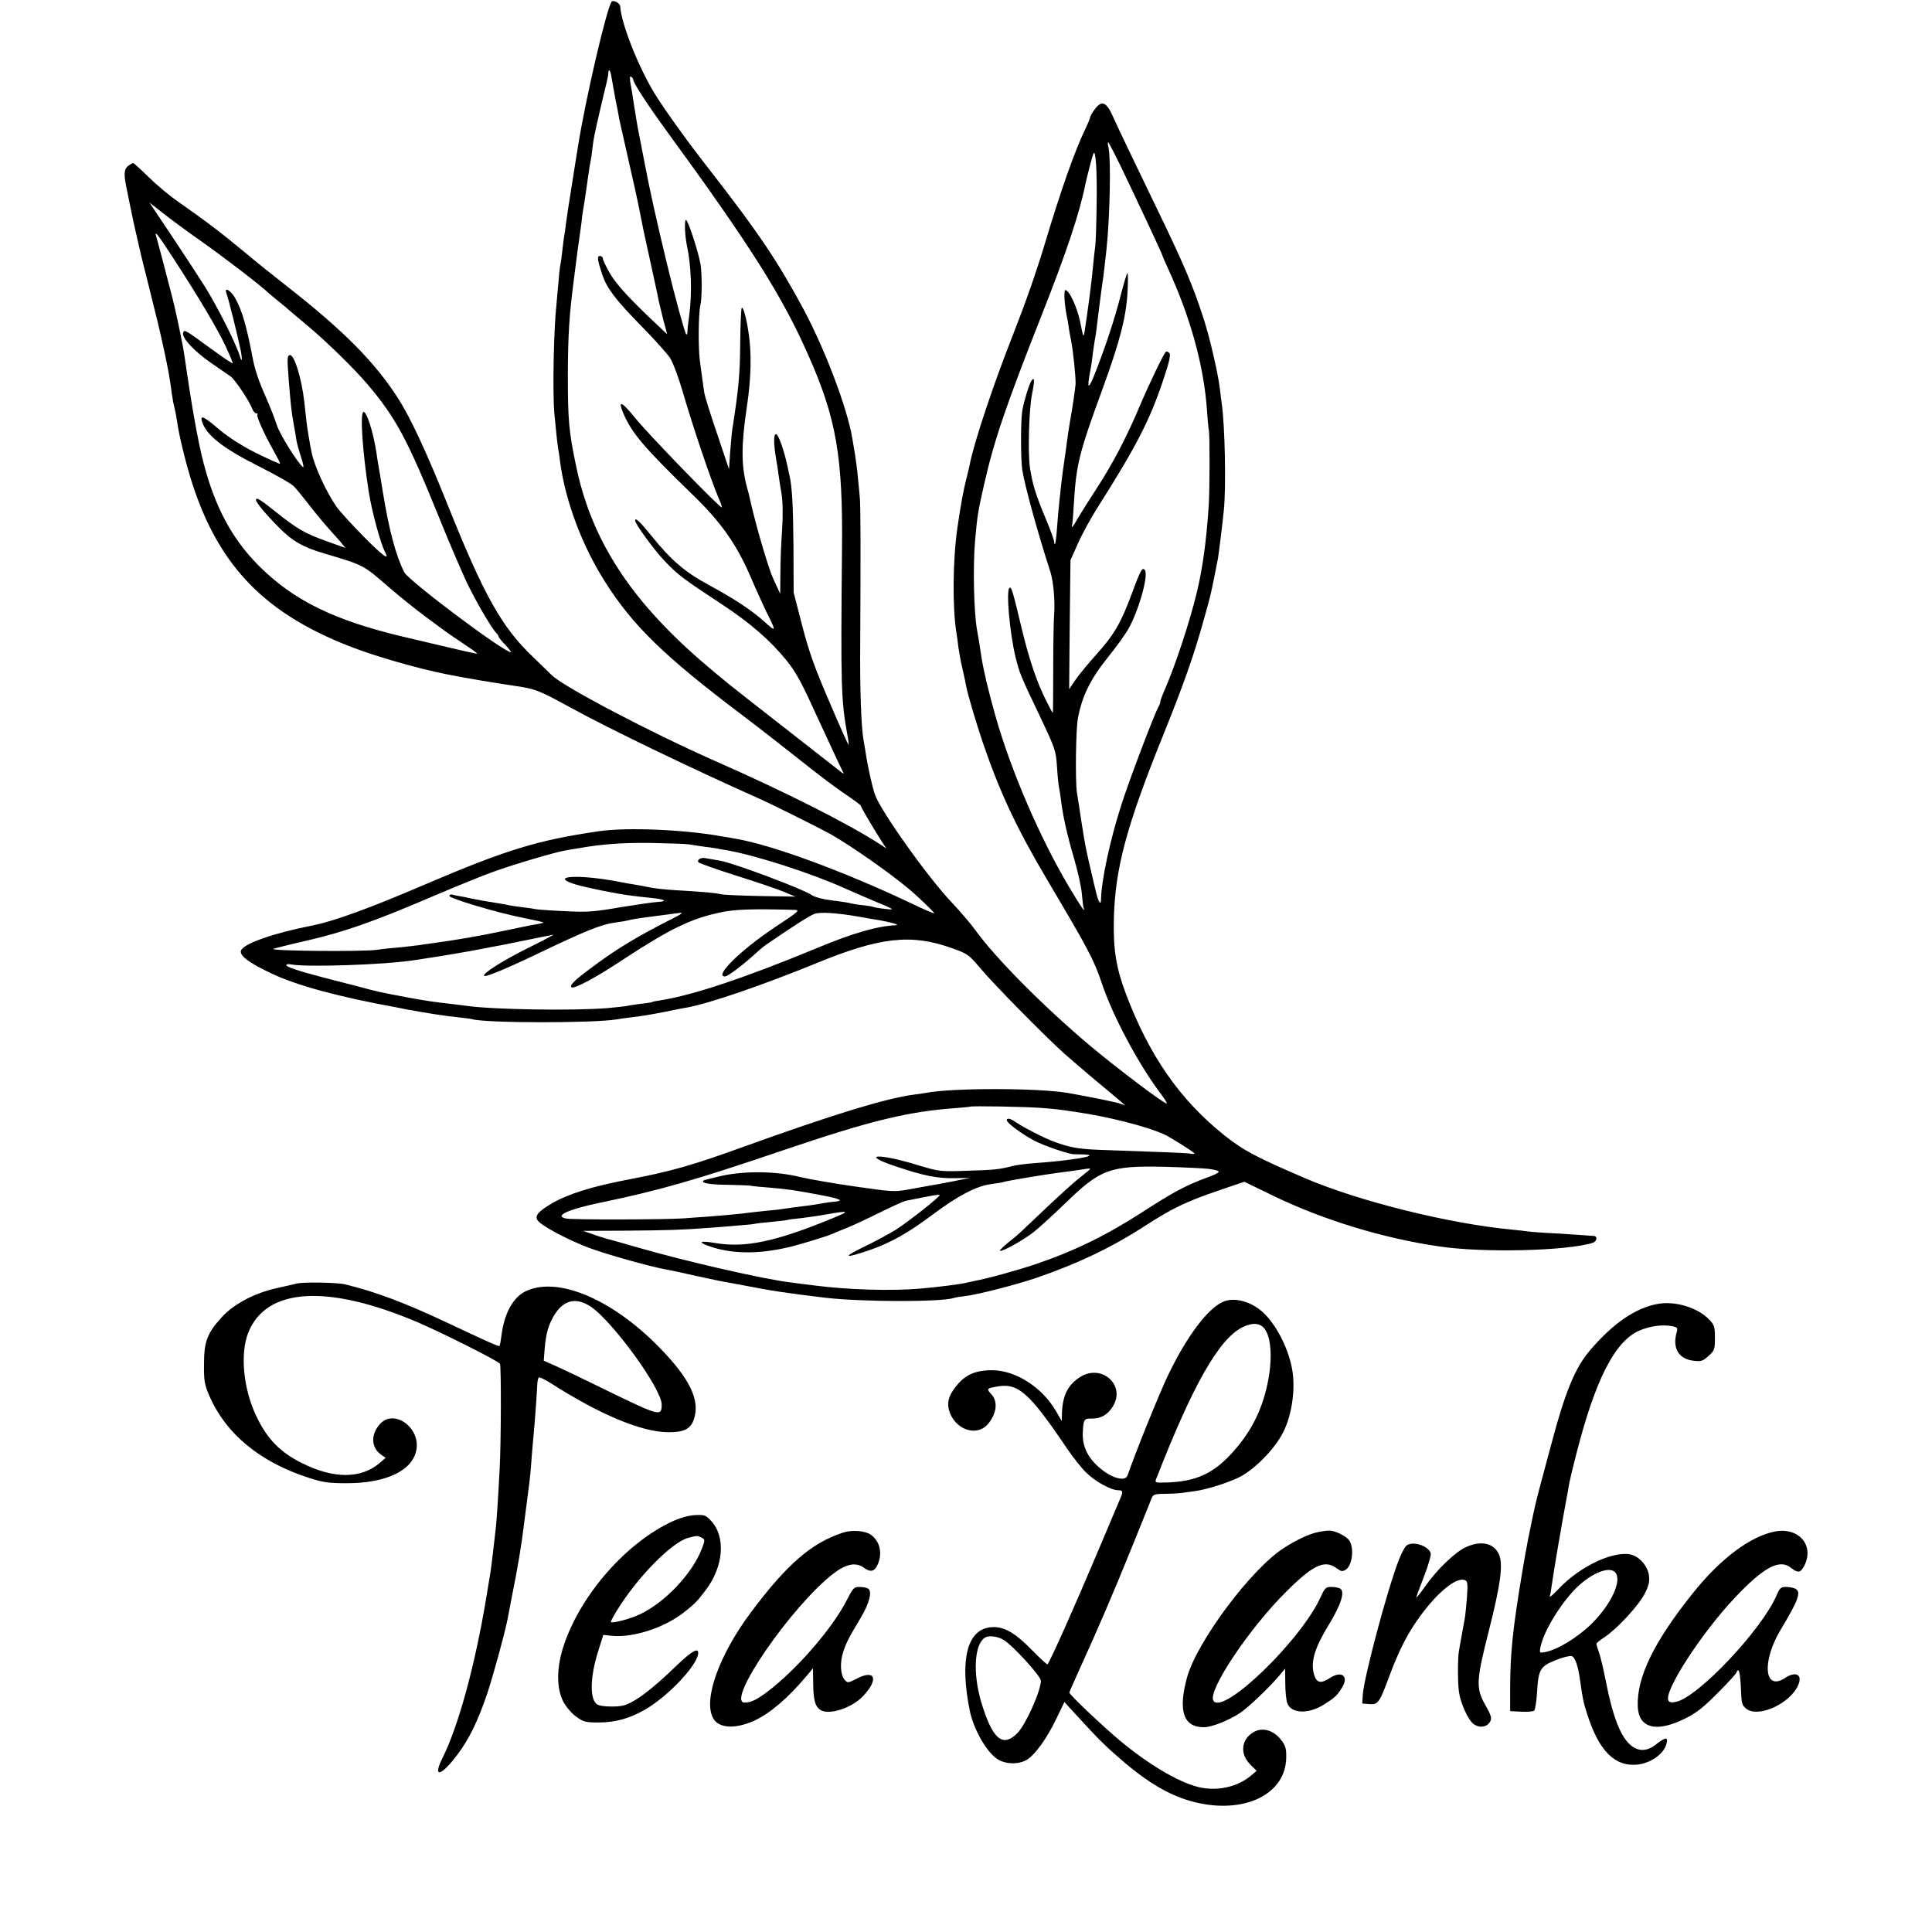 <?xml version="1.0" standalone="no"?>
<!DOCTYPE svg PUBLIC "-//W3C//DTD SVG 20010904//EN"
 "http://www.w3.org/TR/2001/REC-SVG-20010904/DTD/svg10.dtd">
<svg version="1.0" xmlns="http://www.w3.org/2000/svg"
 width="1019pt" height="1019pt" viewBox="0 0 1019 1019"
 preserveAspectRatio="xMidYMid meet">
<g transform="translate(0,1019) scale(0.1,-0.1)"
fill="#000000" stroke="none">
<path d="M3225 10180 c-28 -46 -136 -509 -176 -759 -11 -69 -29 -180 -39 -246
-11 -66 -22 -140 -25 -165 -3 -25 -7 -56 -10 -70 -2 -14 -7 -50 -10 -80 -3
-30 -8 -62 -10 -70 -2 -8 -7 -51 -10 -95 -4 -44 -9 -93 -10 -110 -15 -133 -21
-473 -11 -577 3 -32 8 -82 11 -112 3 -29 7 -62 9 -72 2 -11 7 -41 10 -69 27
-204 114 -439 235 -630 147 -234 314 -396 726 -707 77 -58 214 -165 305 -237
91 -73 200 -155 243 -183 42 -28 77 -54 77 -58 0 -7 76 -135 115 -195 l20 -30
-35 23 c-171 110 -491 272 -870 439 -337 149 -798 391 -859 451 -20 20 -66 64
-100 97 -164 156 -259 325 -451 805 -111 277 -196 459 -261 560 -121 189 -289
358 -579 585 -63 49 -167 132 -230 185 -119 99 -203 163 -350 266 -47 32 -118
92 -158 132 -40 39 -76 72 -80 72 -4 0 -15 -7 -26 -15 -20 -15 -23 -40 -13
-95 6 -33 44 -217 52 -250 2 -8 9 -37 15 -65 6 -27 13 -57 15 -65 2 -8 15 -62
30 -120 56 -224 67 -269 90 -375 23 -109 31 -151 41 -230 3 -22 9 -56 14 -75
5 -19 12 -57 16 -85 3 -27 21 -110 40 -183 135 -525 385 -807 884 -997 131
-50 349 -112 494 -141 114 -22 218 -40 351 -60 120 -17 134 -23 310 -119 202
-111 647 -325 980 -473 73 -32 335 -163 390 -194 106 -61 297 -194 403 -282
50 -41 142 -129 139 -133 -2 -2 -60 23 -128 56 -351 166 -728 305 -918 337
-14 3 -51 9 -81 14 -198 35 -494 47 -640 26 -329 -48 -490 -98 -928 -285 -279
-120 -469 -189 -578 -211 -226 -45 -384 -102 -384 -139 0 -27 49 -62 161 -115
135 -64 351 -123 664 -180 17 -3 41 -8 55 -11 103 -19 208 -35 262 -40 34 -4
69 -8 76 -10 67 -22 653 -22 768 -1 10 2 46 7 79 11 33 3 105 15 160 26 55 11
113 23 129 25 118 22 391 115 680 233 338 139 502 157 717 80 82 -29 89 -34
148 -104 67 -81 338 -356 441 -449 36 -32 112 -97 169 -145 57 -47 116 -96
130 -109 l26 -22 -27 9 c-22 8 -140 32 -273 56 -155 27 -609 28 -750 1 -11 -2
-42 -7 -69 -10 -150 -21 -421 -104 -893 -274 -267 -97 -386 -131 -603 -172
-199 -38 -323 -77 -409 -127 -73 -43 -91 -65 -76 -89 18 -28 157 -102 270
-145 94 -35 321 -99 410 -115 17 -3 80 -16 140 -30 61 -13 124 -27 140 -30 17
-3 75 -14 130 -24 147 -29 223 -40 430 -65 192 -22 608 -23 676 -1 8 3 34 7
59 10 64 7 269 60 370 94 225 77 405 163 585 280 138 89 213 125 377 181 l141
48 161 -78 c258 -124 571 -220 866 -263 234 -35 674 -24 811 19 21 7 26 34 7
36 -53 4 -109 8 -209 14 -65 3 -128 8 -140 10 -13 2 -49 6 -79 9 -334 31 -809
149 -1095 271 -254 109 -327 147 -425 225 -237 189 -398 421 -522 749 -52 139
-67 233 -63 401 7 260 67 485 257 955 110 273 163 423 214 605 43 154 39 136
78 335 4 23 23 175 31 255 12 120 6 441 -11 560 -3 19 -7 55 -10 80 -10 82
-54 273 -86 370 -58 180 -108 295 -254 596 -126 261 -188 390 -222 465 -36 82
-60 92 -97 44 -14 -19 -25 -38 -25 -42 0 -5 -11 -33 -25 -62 -55 -113 -127
-316 -211 -596 -48 -160 -105 -322 -171 -490 -106 -269 -204 -564 -228 -683
-1 -9 -10 -44 -18 -77 -18 -73 -27 -121 -47 -256 -25 -170 -27 -420 -6 -554 3
-16 8 -52 11 -80 4 -27 13 -79 22 -115 8 -36 17 -76 19 -90 9 -46 53 -194 87
-295 92 -268 178 -451 337 -720 225 -380 249 -426 291 -550 57 -172 194 -428
307 -578 24 -31 40 -57 35 -57 -16 0 -258 183 -397 299 -248 208 -508 470
-613 617 -23 32 -79 97 -123 144 -126 132 -377 485 -406 571 -14 40 -39 154
-49 224 -4 22 -8 51 -11 65 -12 70 -19 272 -17 500 3 506 2 736 -2 774 -2 22
-6 69 -10 105 -3 36 -10 91 -15 121 -5 30 -12 71 -15 90 -27 159 -142 464
-257 679 -133 248 -236 402 -492 731 -121 154 -242 323 -294 408 -86 141 -175
366 -181 459 -1 17 -38 36 -46 23z m1 -402 c3 -18 12 -68 20 -111 9 -42 18
-90 20 -105 3 -15 25 -112 49 -217 24 -104 51 -226 59 -270 9 -44 18 -89 20
-100 5 -21 64 -295 72 -330 2 -11 6 -31 9 -45 3 -14 14 -58 24 -99 l20 -74
-52 49 c-144 135 -217 215 -250 272 -20 35 -37 70 -37 78 0 7 -7 14 -15 14
-17 0 -15 -18 12 -100 24 -70 68 -129 203 -267 69 -70 137 -146 152 -168 16
-23 45 -100 67 -175 58 -199 150 -470 190 -564 12 -27 20 -50 18 -52 -7 -7
-393 391 -459 474 -68 84 -90 94 -62 26 45 -107 108 -182 368 -434 145 -140
228 -257 299 -419 32 -75 72 -162 88 -196 55 -109 54 -111 -8 -55 -71 63 -155
119 -297 196 -124 67 -198 131 -300 258 -62 76 -86 99 -86 80 0 -17 97 -151
153 -210 70 -75 103 -99 307 -233 148 -98 250 -186 339 -295 44 -54 78 -114
140 -251 94 -203 139 -301 154 -330 9 -17 8 -18 -4 -9 -34 27 -368 288 -490
383 -267 208 -420 350 -557 513 -183 220 -297 451 -352 713 -40 189 -45 248
-45 490 1 212 7 309 31 495 8 63 17 134 20 156 3 23 7 52 9 64 2 12 7 48 11
79 3 31 7 63 9 71 7 37 20 128 30 200 3 25 8 52 10 60 2 8 7 40 10 70 5 47 13
83 40 200 2 8 11 47 20 85 22 89 23 97 24 114 2 24 12 5 17 -31z m114 -9 c0
-16 79 -137 179 -274 438 -600 608 -868 745 -1180 147 -331 182 -535 177
-1020 -7 -728 -5 -798 29 -985 5 -25 7 -46 5 -48 -1 -1 -47 100 -100 225 -79
183 -107 262 -144 403 l-45 175 -1 245 c-2 217 -7 310 -21 372 -2 10 -6 28 -9
41 -17 85 -49 177 -62 177 -14 0 -13 -55 2 -140 3 -14 7 -43 10 -65 3 -22 10
-71 17 -109 7 -45 8 -113 3 -190 -5 -67 -9 -170 -9 -230 l-1 -108 -36 78 c-28
61 -95 292 -124 424 -1 8 -8 35 -15 59 -31 115 -31 223 -1 424 23 152 26 285
9 393 -12 81 -28 137 -36 130 -3 -4 -7 -89 -8 -189 -1 -161 -9 -245 -41 -447
-3 -19 -8 -75 -12 -125 l-6 -90 -62 185 c-35 102 -65 199 -68 216 -6 38 -13
91 -24 174 -9 71 -7 250 3 290 9 34 9 166 1 215 -11 65 -66 235 -77 235 -9 0
-6 -84 5 -135 23 -106 28 -252 12 -370 -5 -33 -9 -70 -9 -83 0 -12 -3 -19 -7
-15 -8 10 -62 207 -104 383 -53 220 -90 387 -115 520 -18 91 -34 174 -36 185
-2 11 -11 63 -19 115 -8 52 -17 110 -21 128 -3 23 -2 32 5 27 6 -3 11 -11 11
-16z m2571 -456 c81 -168 219 -463 219 -468 0 -3 14 -35 31 -72 119 -260 189
-515 205 -747 3 -45 7 -92 10 -105 5 -26 5 -314 -1 -401 -12 -180 -31 -321
-61 -448 -36 -154 -120 -408 -175 -529 -10 -24 -19 -47 -19 -53 0 -6 -4 -18
-10 -28 -21 -37 -151 -378 -193 -509 -61 -187 -109 -409 -110 -510 -1 -32 -15
-8 -27 45 -8 31 -15 62 -16 67 -38 163 -37 154 -60 300 -8 55 -19 125 -24 155
-9 58 -6 330 5 390 21 116 66 209 160 325 40 50 87 114 104 144 54 91 109 282
90 313 -13 20 -23 3 -69 -122 -57 -154 -95 -220 -186 -320 -42 -47 -92 -107
-111 -135 l-34 -50 3 340 4 340 40 90 c22 50 69 135 104 190 202 318 275 460
344 667 32 95 42 136 34 145 -6 7 -14 11 -18 8 -11 -7 -86 -163 -140 -290 -68
-161 -142 -302 -222 -425 -41 -63 -87 -136 -102 -162 -27 -47 -39 -61 -31 -35
2 6 6 57 9 112 12 202 28 268 147 592 96 264 128 386 136 523 3 58 3 102 -1
99 -4 -4 -20 -58 -36 -120 -30 -120 -88 -293 -139 -419 -31 -77 -38 -71 -22
17 6 27 12 72 15 99 4 27 8 60 11 74 3 14 7 41 9 60 6 50 26 210 31 240 4 23
13 103 21 175 18 170 24 468 11 535 -4 16 -5 30 -2 30 2 0 32 -57 66 -127z
m-127 -198 c-1 -93 -4 -192 -7 -220 -4 -27 -9 -77 -12 -110 -8 -86 -26 -223
-44 -340 -6 -38 -7 -37 -23 43 -16 80 -58 172 -79 172 -9 0 -5 -74 7 -135 3
-11 7 -36 10 -55 2 -19 9 -55 14 -80 11 -59 24 -187 23 -225 -2 -25 -13 -106
-29 -195 -6 -33 -11 -68 -24 -165 -6 -44 -13 -91 -15 -105 -7 -51 -25 -217
-30 -295 -3 -43 -8 -81 -10 -84 -3 -2 -5 3 -5 11 0 9 -19 60 -41 114 -57 135
-74 192 -87 279 -11 81 -5 304 11 385 15 75 14 97 -4 70 -12 -20 -38 -104 -47
-155 -9 -52 -9 -257 0 -315 14 -86 82 -333 148 -536 16 -50 25 -153 20 -222
-3 -35 -5 -167 -5 -293 0 -126 -1 -229 -2 -229 -2 0 -18 30 -37 68 -47 94 -88
214 -126 372 -49 205 -55 225 -65 220 -20 -10 0 -235 31 -365 21 -84 26 -98
125 -305 85 -179 88 -188 94 -275 3 -49 8 -99 11 -110 2 -11 6 -33 8 -50 11
-95 32 -191 73 -330 19 -66 37 -147 39 -180 3 -33 7 -66 9 -72 11 -32 -9 -4
-77 110 -154 259 -307 615 -388 902 -39 138 -62 237 -74 312 -2 16 -8 48 -11
73 -4 25 -9 53 -11 63 -18 96 -23 340 -11 477 12 134 16 157 48 297 52 230
115 414 302 888 131 331 202 544 232 695 7 34 36 146 42 160 12 27 20 -93 17
-265z m-4719 -200 c117 -83 311 -231 351 -270 6 -5 30 -26 54 -45 24 -19 48
-39 54 -45 6 -5 49 -42 96 -81 106 -89 249 -229 321 -314 146 -173 207 -286
371 -690 54 -135 122 -292 149 -350 49 -102 130 -241 156 -268 7 -7 13 -16 13
-20 0 -4 16 -24 36 -44 19 -21 32 -38 29 -38 -38 0 -539 376 -563 422 -44 88
-79 218 -112 418 -11 69 -22 136 -25 150 -2 13 -7 42 -10 65 -16 105 -52 218
-68 212 -19 -6 -5 -209 28 -422 17 -106 62 -271 86 -317 26 -48 -9 -23 -114
83 -62 63 -127 134 -144 159 -55 81 -113 208 -129 281 -11 53 -23 127 -28 169
-3 25 -8 70 -11 100 -14 127 -55 255 -77 247 -14 -4 -14 -15 -4 -147 10 -118
13 -150 25 -217 6 -32 13 -72 15 -88 3 -17 14 -56 24 -87 11 -32 15 -55 11
-52 -25 15 -124 174 -139 222 -10 32 -36 98 -58 148 -37 83 -57 143 -68 199
-34 178 -57 258 -95 325 -22 39 -58 58 -45 24 11 -28 61 -231 76 -304 9 -49 6
-66 -5 -28 -21 68 -119 262 -186 369 -29 46 -106 164 -172 263 l-119 178 69
-54 c37 -30 131 -99 208 -153z m-154 -82 c141 -217 236 -378 279 -469 22 -48
39 -88 37 -90 -2 -2 -53 32 -113 76 -141 103 -141 103 -148 85 -9 -25 56 -96
144 -157 47 -32 95 -66 107 -74 23 -17 97 -127 113 -169 5 -14 15 -25 21 -25
7 0 10 -3 7 -6 -8 -7 32 -96 82 -186 22 -39 39 -72 37 -74 -2 -2 -57 23 -123
55 -79 40 -145 82 -197 125 -83 71 -102 79 -92 44 22 -73 109 -142 311 -243
84 -43 162 -87 173 -99 12 -12 49 -57 83 -101 34 -44 79 -98 99 -120 20 -22
49 -55 64 -72 l27 -33 -98 35 c-116 42 -152 62 -268 154 -82 66 -106 81 -106
64 0 -13 55 -79 120 -144 73 -74 128 -105 240 -138 211 -63 204 -59 342 -179
57 -49 144 -119 193 -155 50 -37 95 -70 100 -74 6 -5 47 -33 92 -63 45 -30 81
-55 79 -57 -2 -3 -56 10 -391 89 -361 86 -574 190 -755 369 -162 160 -259 357
-319 644 -23 112 -43 229 -66 385 -8 58 -17 116 -20 130 -20 104 -40 196 -56
260 -11 41 -22 83 -24 92 -6 26 -55 211 -61 231 -11 35 6 14 87 -110z m2719
-3096 c14 -2 52 -8 85 -13 33 -4 62 -8 65 -9 3 -1 25 -5 50 -9 153 -26 450
-122 625 -201 17 -8 84 -37 150 -65 117 -49 119 -50 65 -44 -30 3 -58 8 -62
10 -3 2 -30 7 -60 10 -29 3 -56 8 -59 9 -3 2 -45 9 -94 15 -57 7 -98 18 -115
30 -43 30 -407 167 -480 180 -36 6 -72 13 -81 14 -24 5 -46 -11 -34 -23 6 -5
96 -37 200 -70 105 -33 217 -71 250 -85 l60 -25 -185 3 c-102 2 -196 6 -210
10 -26 6 -83 12 -240 21 -52 3 -113 10 -135 15 -22 5 -56 11 -75 14 -19 3 -60
10 -90 16 -208 40 -368 30 -227 -14 55 -17 222 -51 297 -60 25 -3 72 -9 105
-12 71 -7 90 -18 35 -21 -21 -1 -110 -14 -197 -28 -138 -24 -175 -27 -288 -21
-71 3 -141 8 -155 10 -14 3 -47 8 -74 11 -27 3 -59 8 -70 10 -12 3 -32 7 -46
9 -83 13 -110 18 -150 26 -25 6 -56 12 -70 14 -14 2 -30 6 -37 8 -6 1 -12 -1
-13 -7 -2 -13 248 -88 389 -116 61 -12 110 -23 108 -25 -1 -1 -15 -5 -32 -8
-38 -6 -69 -13 -180 -36 -121 -26 -262 -50 -375 -65 -25 -3 -56 -8 -70 -10
-14 -2 -56 -7 -95 -11 -38 -3 -97 -9 -130 -14 -77 -10 -554 -6 -544 5 3 2 77
21 165 41 202 46 358 100 659 229 132 56 285 119 340 138 105 38 319 101 370
110 17 3 48 9 70 12 127 23 239 31 390 29 94 -2 181 -5 195 -7z m559 -346 c33
-1 26 -7 -104 -93 -181 -121 -320 -258 -261 -258 15 0 94 60 159 119 20 19 48
42 60 50 157 107 228 152 253 161 29 11 120 5 234 -15 14 -3 42 -7 62 -11 87
-13 163 -32 133 -34 -101 -5 -228 -42 -415 -120 -377 -156 -654 -249 -826
-276 -22 -3 -41 -7 -44 -9 -3 -2 -33 -7 -65 -10 -33 -4 -62 -9 -65 -10 -4 -2
-51 -7 -105 -12 -183 -15 -609 -8 -745 12 -14 2 -50 6 -80 10 -92 10 -131 16
-235 35 -141 27 -149 28 -252 56 -51 13 -137 35 -190 49 -133 35 -193 55 -193
65 0 5 12 6 28 3 79 -15 484 -2 642 22 14 2 43 6 65 10 70 10 218 35 295 50
41 8 86 17 100 19 14 3 81 16 149 30 68 14 127 26 130 26 3 0 -57 -32 -134
-70 -136 -68 -243 -136 -231 -147 7 -7 106 33 261 107 282 135 354 164 435
175 25 3 52 8 60 10 20 6 59 12 160 25 47 6 99 13 115 15 21 3 10 -6 -40 -31
-188 -95 -300 -163 -435 -265 -82 -61 -106 -86 -96 -96 12 -12 128 50 280 151
245 160 353 212 512 245 73 15 166 18 383 12z m1310 -1045 c52 -4 104 -10 115
-12 11 -2 38 -6 61 -9 168 -24 373 -76 465 -118 33 -15 160 -95 160 -101 0 -3
-9 -3 -21 -1 -19 4 -151 9 -471 20 -117 4 -164 12 -248 43 -50 18 -161 75
-202 103 -28 20 -48 24 -48 11 0 -14 73 -69 141 -106 53 -29 195 -77 218 -74
3 0 24 0 46 -1 101 -4 -60 -32 -260 -46 -44 -3 -96 -10 -115 -15 -69 -18 -97
-21 -240 -25 -143 -5 -147 -4 -260 30 -212 65 -308 57 -112 -8 141 -48 221
-64 312 -61 l75 1 -90 -18 c-49 -10 -106 -20 -125 -23 -19 -4 -69 -12 -110
-20 -71 -13 -87 -12 -280 16 -113 16 -243 39 -290 50 -124 31 -288 33 -410 7
-52 -12 -97 -23 -100 -26 -13 -13 33 -21 124 -22 56 -1 113 -3 126 -5 14 -3
59 -7 100 -10 93 -8 138 -14 283 -42 89 -17 109 -28 60 -32 -16 -1 -53 -6 -83
-12 -30 -5 -79 -12 -109 -15 -30 -4 -62 -8 -72 -10 -10 -2 -49 -7 -86 -10 -37
-4 -79 -8 -93 -10 -54 -8 -164 -18 -355 -31 -94 -7 -585 -8 -619 -1 -66 13 9
48 177 83 314 65 509 121 967 277 461 156 655 204 915 223 38 3 70 6 71 7 6 5
298 0 383 -7z m876 -321 c72 -11 71 -16 -9 -46 -109 -40 -177 -76 -336 -179
-192 -124 -360 -207 -563 -276 -90 -31 -266 -80 -327 -90 -14 -3 -32 -7 -40
-9 -24 -7 -148 -23 -240 -31 -156 -14 -386 -7 -565 16 -44 5 -100 13 -125 16
-143 17 -556 112 -805 184 -77 22 -149 43 -160 45 -11 3 -45 13 -75 24 l-55
19 225 1 c224 2 298 4 440 15 41 3 109 8 150 12 41 3 82 7 90 9 8 2 47 7 85
10 39 4 77 8 85 10 8 3 42 7 75 10 33 4 96 13 140 21 116 20 120 17 25 -22
-299 -123 -459 -157 -619 -130 -75 13 -93 6 -38 -14 118 -44 263 -47 427 -8
53 12 197 56 225 68 11 5 49 21 85 35 36 15 115 52 175 82 61 30 119 56 130
59 148 30 177 35 181 31 6 -6 -161 -138 -231 -183 -33 -20 -109 -62 -170 -91
-115 -56 -102 -62 30 -17 113 39 208 93 333 187 135 101 234 153 312 162 30 4
58 9 61 10 6 5 224 41 294 50 52 6 105 14 143 20 12 2 22 2 22 0 0 -2 -21 -20
-47 -40 -27 -20 -108 -93 -182 -163 -74 -70 -139 -132 -145 -137 -6 -6 -32
-28 -59 -49 -26 -21 -46 -41 -43 -43 8 -8 122 55 177 98 29 23 106 93 169 154
184 179 234 197 520 191 107 -3 213 -8 235 -11z"/>
<path d="M1565 3420 c-16 -4 -65 -15 -109 -25 -113 -25 -223 -83 -285 -151
-78 -85 -95 -130 -95 -249 -1 -86 3 -109 26 -162 87 -204 267 -354 528 -438
71 -23 103 -28 195 -28 214 -1 357 69 372 182 16 115 -118 208 -190 133 -53
-55 -51 -127 4 -165 l23 -16 -30 -26 c-98 -85 -243 -86 -409 -3 -118 58 -188
130 -245 253 -67 142 -84 326 -41 435 94 239 418 259 896 55 132 -57 423 -203
432 -218 7 -11 6 -427 -2 -562 -9 -170 -16 -271 -20 -305 -2 -19 -9 -78 -15
-130 -6 -52 -13 -106 -16 -120 -2 -14 -11 -65 -19 -115 -59 -357 -147 -679
-231 -847 -54 -108 -8 -98 78 17 61 80 108 176 157 320 33 100 92 315 107 390
2 11 13 65 23 120 34 169 50 265 66 395 9 69 18 139 20 155 9 64 15 123 20
200 4 44 8 96 10 115 4 35 17 211 19 262 1 15 4 29 8 33 3 3 32 -11 64 -31
258 -165 474 -255 614 -258 86 -1 122 16 139 66 36 101 -20 217 -185 385 -246
250 -528 370 -696 295 -71 -31 -119 -118 -134 -242 -3 -24 -7 -47 -10 -49 -4
-4 -64 23 -274 122 -218 103 -381 165 -541 203 -39 10 -221 13 -254 4z m1547
-119 c114 -73 378 -435 378 -519 0 -64 -11 -61 -277 68 -136 67 -270 131 -297
142 l-48 21 5 66 c7 80 20 124 50 174 49 80 113 96 189 48z"/>
<path d="M6453 3325 c-82 -35 -192 -180 -292 -388 -46 -95 -175 -415 -214
-529 -13 -36 -89 -13 -155 47 -57 51 -84 111 -81 177 3 73 6 77 50 76 46 0 83
21 109 65 68 110 -57 224 -170 156 -68 -42 -97 -100 -99 -199 l-1 -35 -29 50
c-74 129 -216 219 -341 218 -97 -1 -151 -29 -205 -109 -27 -40 -31 -78 -13
-121 41 -93 149 -119 203 -49 43 56 48 115 14 152 -26 28 -25 31 19 39 120 25
174 -21 380 -325 31 -46 77 -104 102 -128 48 -47 130 -92 168 -92 26 0 27 -8
7 -52 -8 -18 -64 -152 -126 -298 -101 -240 -242 -557 -254 -568 -2 -3 -39 31
-82 75 -94 96 -153 128 -221 120 -122 -14 -161 -174 -107 -440 20 -97 87 -216
144 -254 43 -29 113 -31 158 -4 44 28 104 111 154 215 l43 89 54 -59 c123
-135 165 -176 243 -243 144 -125 261 -193 386 -225 264 -67 485 39 487 235 1
46 -4 62 -27 92 -38 50 -96 68 -142 43 -68 -37 -78 -115 -21 -172 l34 -34 -31
-26 c-73 -61 -182 -84 -282 -58 -106 28 -260 120 -410 245 -94 79 -265 241
-265 252 0 3 28 66 61 139 82 179 175 394 265 618 41 102 79 194 83 205 5 11
14 35 21 53 12 31 15 32 69 33 31 0 70 2 86 4 17 2 50 7 75 10 70 9 200 52
252 82 83 50 175 147 217 231 45 90 65 227 46 331 -18 102 -77 222 -143 289
-62 64 -157 93 -219 67z m218 -145 c35 -48 41 -164 14 -289 -30 -144 -91 -261
-192 -370 -96 -104 -188 -145 -336 -150 -66 -2 -67 -2 -58 21 193 495 330 735
453 797 54 27 95 24 119 -9z m-1375 -1641 c48 -30 194 -190 194 -214 0 -53
-81 -234 -125 -277 -78 -78 -132 -29 -191 169 -43 149 -35 299 20 335 21 14
69 8 102 -13z"/>
<path d="M8745 3313 c-118 -21 -234 -100 -357 -243 -80 -92 -133 -221 -207
-501 -17 -63 -42 -157 -56 -209 -14 -52 -27 -104 -29 -115 -3 -11 -14 -64 -25
-118 -12 -55 -32 -165 -45 -245 -47 -284 -60 -407 -61 -587 l0 -130 59 -3 c32
-2 63 1 68 6 5 5 12 49 15 98 7 119 17 136 99 168 36 15 74 24 84 21 18 -6 34
-53 45 -135 13 -93 16 -107 36 -170 62 -195 146 -279 265 -267 68 7 137 54
152 105 13 42 -2 42 -53 2 -48 -38 -92 -40 -135 -4 -53 45 -94 151 -130 335
-12 61 -28 130 -36 152 -8 22 -14 43 -14 47 0 4 19 20 43 35 67 45 179 166
211 228 23 45 27 66 23 98 -6 46 -44 92 -86 107 -87 30 -273 -54 -389 -177
-29 -31 -51 -49 -48 -41 3 8 7 31 9 50 4 31 17 108 33 205 6 39 43 244 48 271
3 12 7 37 10 56 3 19 21 97 41 173 99 388 202 589 329 646 54 24 123 34 170
25 34 -6 36 -9 29 -34 -23 -83 11 -140 89 -149 40 -5 49 -2 79 25 32 29 34 34
34 96 0 58 -3 68 -30 96 -60 63 -178 99 -270 83z m-227 -1415 c40 -40 -18
-168 -123 -272 -73 -72 -184 -140 -248 -150 -27 -5 -28 -4 -22 27 16 77 91
206 172 294 80 88 186 136 221 101z"/>
<path d="M3545 2165 c-239 -111 -475 -377 -568 -643 -42 -120 -44 -233 -6
-307 16 -29 44 -62 69 -80 38 -27 49 -30 118 -30 93 1 166 22 251 72 116 69
262 223 273 288 6 40 -32 19 -119 -65 -131 -127 -226 -197 -283 -207 -39 -7
-110 -4 -128 6 -43 23 -41 145 4 285 l26 83 48 -5 c112 -10 278 44 380 126 57
45 67 56 112 115 95 125 107 282 28 366 -26 29 -34 32 -82 30 -36 -2 -77 -13
-123 -34z m156 -85 c18 -10 18 -12 1 -58 -50 -130 -190 -280 -324 -345 -49
-24 -148 -51 -156 -42 -2 1 11 27 29 56 108 178 295 369 383 389 44 11 45 11
67 0z"/>
<path d="M4445 2106 c-165 -54 -294 -166 -483 -418 -169 -226 -254 -462 -201
-560 29 -54 116 -59 216 -14 85 39 179 120 275 234 l36 43 1 -79 c1 -92 11
-126 42 -143 47 -25 163 14 220 74 85 89 66 144 -31 94 -47 -24 -49 -25 -65
-7 -23 25 -26 94 -7 149 16 48 29 74 94 182 44 75 59 136 37 150 -8 5 -28 9
-46 9 -29 0 -34 -6 -67 -70 -75 -148 -265 -367 -420 -484 -55 -41 -86 -56
-118 -56 -104 0 246 509 467 680 68 52 119 62 162 31 35 -26 57 -20 74 21 24
59 9 120 -39 154 -30 21 -101 26 -147 10z"/>
<path d="M6946 2108 c-42 -9 -108 -40 -172 -81 -172 -108 -463 -497 -514 -687
-47 -175 -18 -260 90 -260 42 0 136 38 193 77 44 30 155 136 204 195 l31 37 1
-78 c0 -43 5 -90 11 -105 21 -55 112 -58 195 -5 57 36 67 46 94 89 36 60 -3
90 -64 50 -49 -32 -72 -27 -85 21 -18 64 4 137 77 257 66 108 88 177 62 193
-8 5 -29 9 -47 9 -29 0 -34 -5 -56 -52 -101 -227 -516 -628 -566 -548 -32 51
188 381 385 576 140 140 202 169 264 123 25 -18 31 -19 49 -8 33 21 45 106 21
150 -12 24 -76 57 -109 56 -14 0 -42 -4 -64 -9z"/>
<path d="M9365 2113 c-131 -24 -291 -143 -438 -328 -203 -254 -294 -440 -289
-594 4 -116 97 -141 248 -66 61 30 97 58 175 137 55 55 99 103 99 109 0 5 4 9
9 9 5 0 11 -41 13 -91 3 -83 5 -93 28 -111 63 -51 234 27 275 126 23 54 -14
73 -70 36 -110 -73 -124 85 -24 253 95 158 110 200 79 217 -10 6 -33 10 -50
10 -27 0 -33 -5 -50 -45 -78 -181 -415 -538 -530 -561 -22 -5 -35 -3 -40 6
-28 45 173 356 351 544 152 161 235 205 295 157 36 -29 51 -27 70 10 55 106
-27 204 -151 182z"/>
<path d="M7418 2038 c-9 -7 -27 -42 -41 -78 -59 -151 -183 -617 -189 -707 l-3
-48 37 -3 c46 -4 54 7 106 148 53 142 99 231 169 325 92 123 186 198 229 181
15 -6 16 -17 11 -94 -4 -48 -9 -98 -12 -112 -3 -14 -9 -51 -15 -82 -6 -32 -12
-70 -15 -85 -7 -38 -7 -169 0 -217 9 -61 48 -147 77 -169 31 -23 72 -17 88 14
9 16 5 32 -26 86 -50 90 -49 126 19 393 63 249 76 352 52 404 -28 58 -94 72
-173 36 -56 -25 -152 -117 -213 -204 -27 -38 -49 -66 -49 -62 0 4 18 54 41
112 22 57 38 112 35 122 -13 40 -95 66 -128 40z"/>
</g>
</svg>

